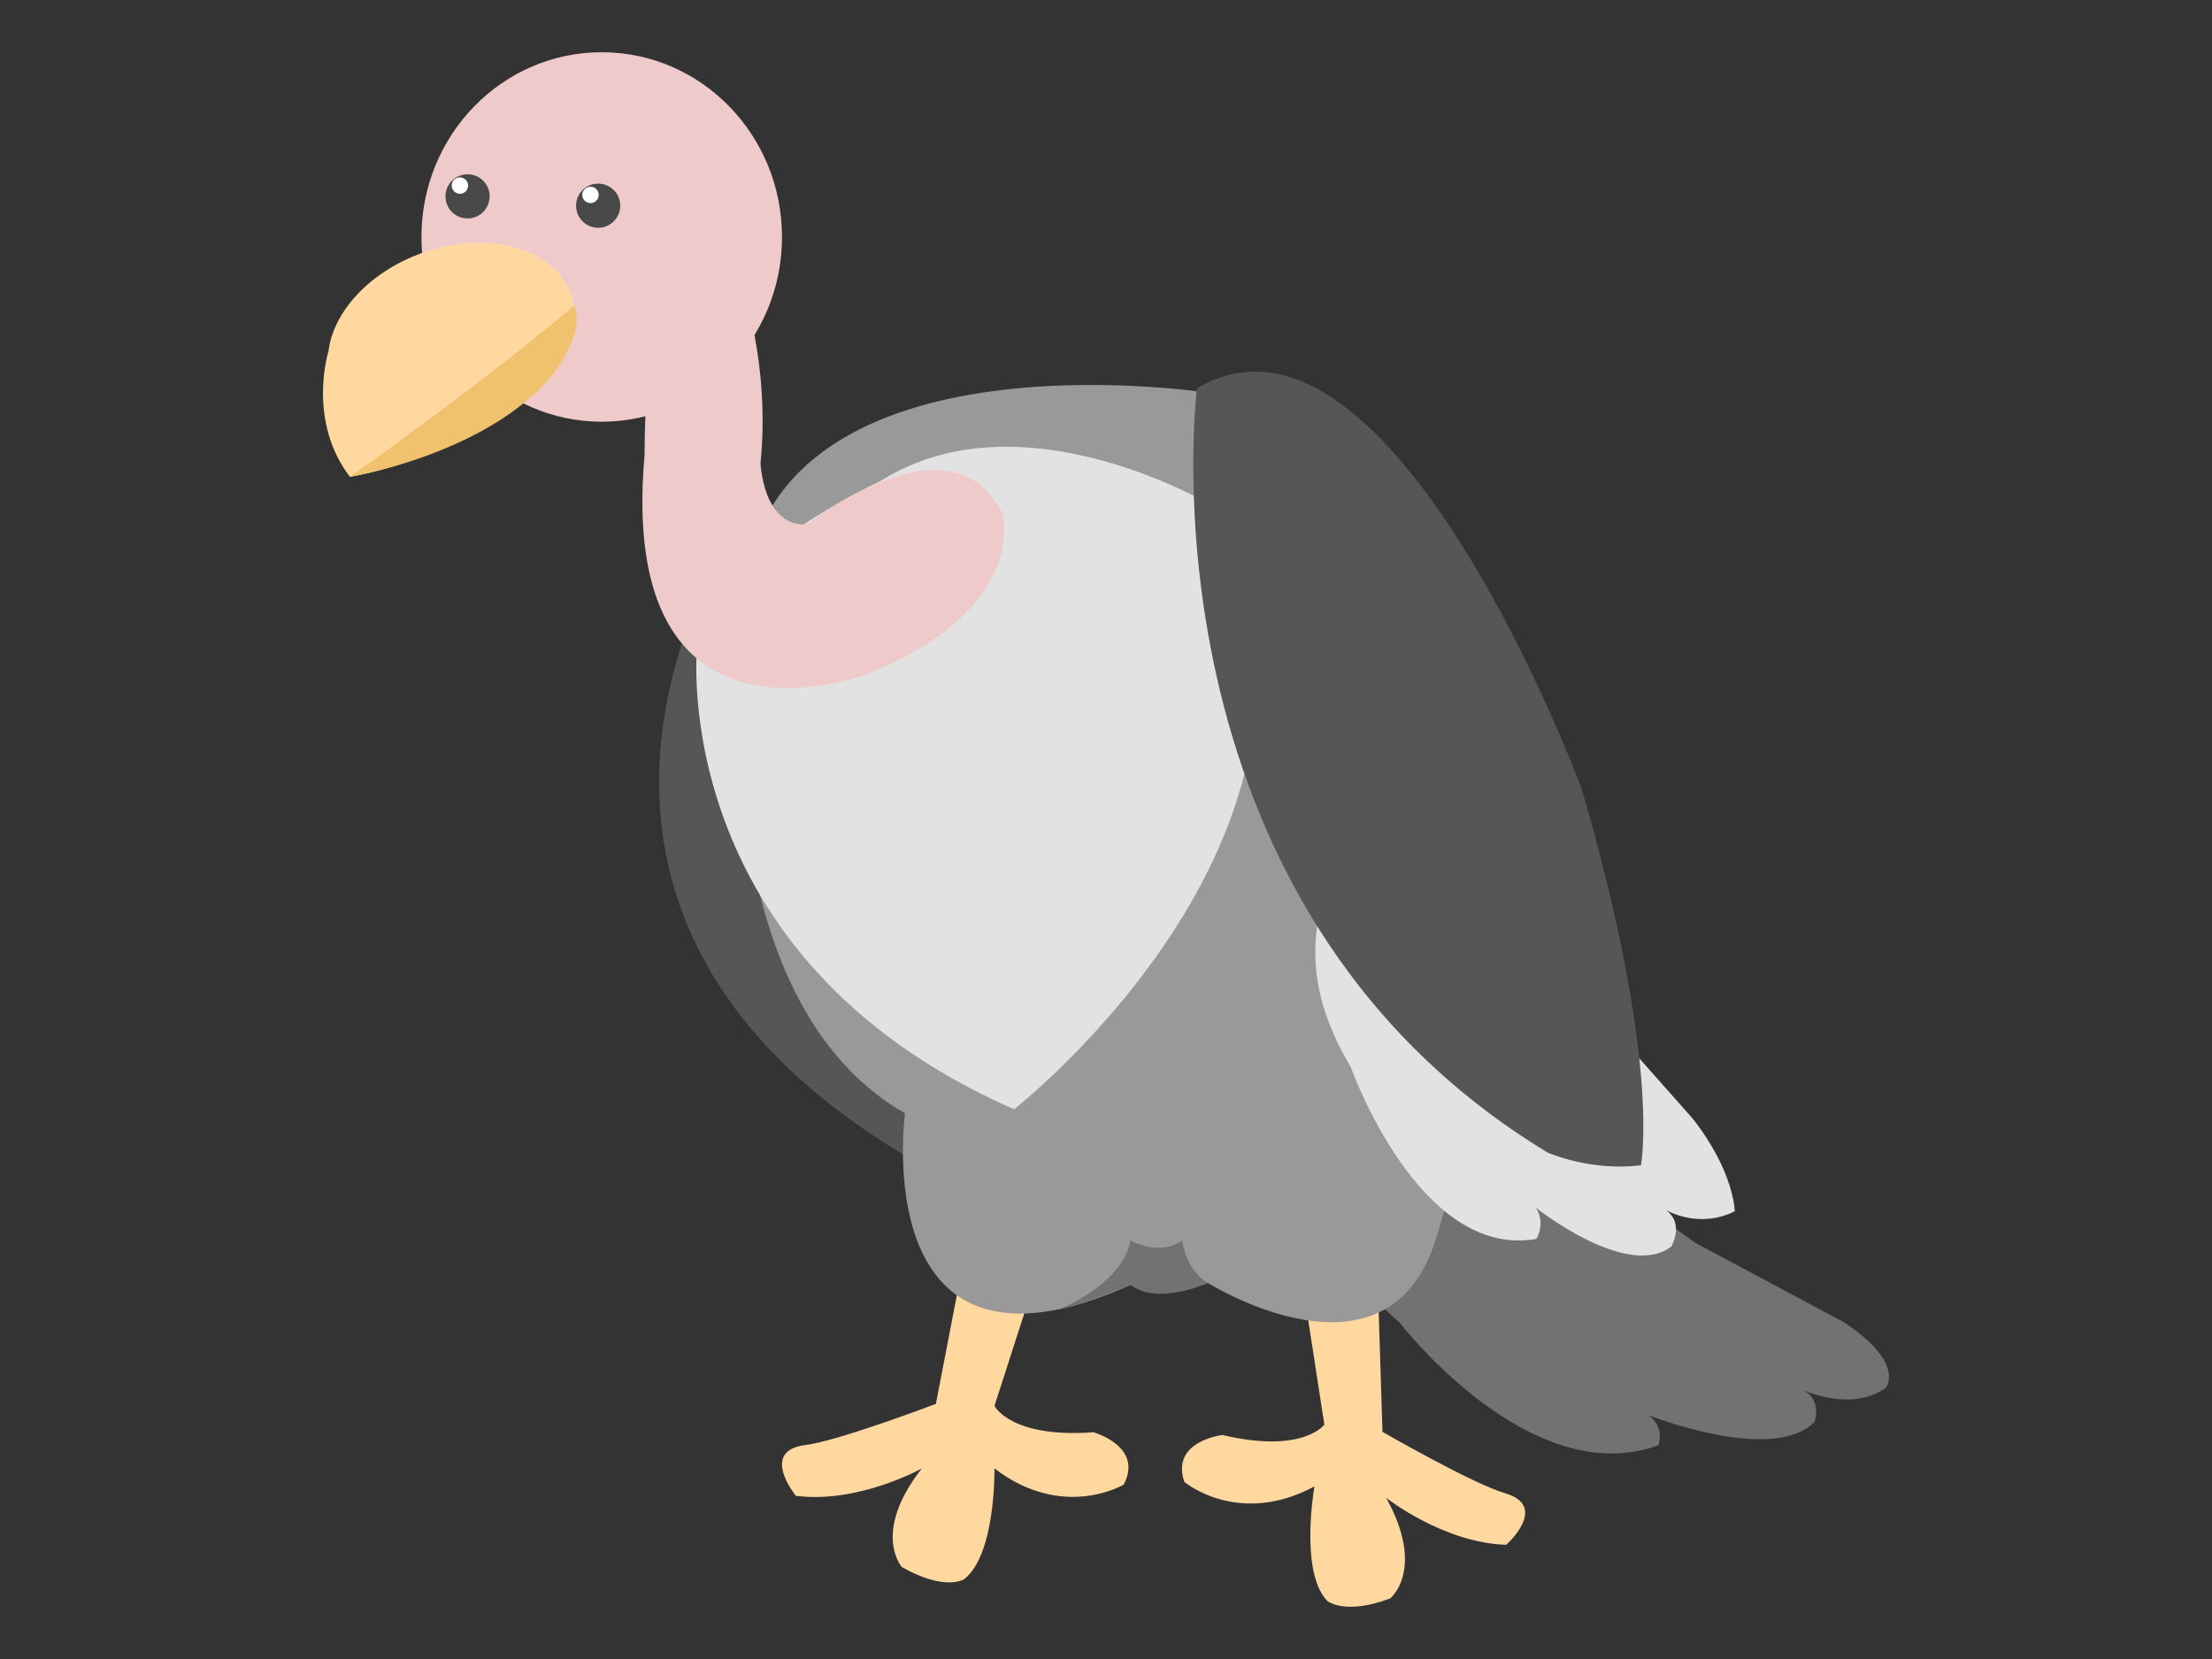<?xml version="1.0" encoding="utf-8"?>
<!-- Generator: Adobe Illustrator 16.0.3, SVG Export Plug-In . SVG Version: 6.00 Build 0)  -->
<!DOCTYPE svg PUBLIC "-//W3C//DTD SVG 1.1//EN" "http://www.w3.org/Graphics/SVG/1.1/DTD/svg11.dtd">
<svg version="1.1" id="vulture" xmlns="http://www.w3.org/2000/svg" xmlns:xlink="http://www.w3.org/1999/xlink" x="0px" y="0px"
	 width="800px" height="600px" viewBox="0 0 800 600" enable-background="new 0 0 800 600" xml:space="preserve">
<rect x="0" y="0" width="800" height="600" fill="#333333" stroke="none"/>
<g>
	<path fill="#565656" d="M267.001,189.418c0,0-98.757,141.664,70.598,234.402C337.599,423.82,302.342,206.214,267.001,189.418z"/>
	<path fill="#727272" d="M506.16,478.305c0,0,47.095,61.357,93.604,44.395c0,0,2.491-6.168-3.322-10.795
		c0,0,44.85,17.734,59.799,2.314c0,0,3.323-9.045-5.813-12.234c0,0,18.271,9.359,31.561,0c0,0,7.478-8.703-14.949-23.68
		l-53.987-28.857c0,0-86.877-61.684-99.085-84.045C513.968,365.402,439.134,420.803,506.16,478.305z"/>
	<path fill="#FFD89F" d="M291.265,522.621c-16.727,2.088-3.44,18.355-3.44,18.355c22.637,2.922,45.55-9.887,45.55-9.887
		c-18.256,23.367-7.186,35.664-7.186,35.664c15.334,8.762,22.345,4.498,22.345,4.498c11.684-8.762,11.129-40.162,11.129-40.162
		c24.828,18.986,46.734,5.842,46.734,5.842c7.303-13.875-10.954-18.928-10.954-18.928c-29.938,2.191-35.781-9.551-35.781-9.551
		l14.604-45.273c5.533-17.154-24.097-16.066-24.097-16.066l-11.684,60.609C338.486,507.723,303.293,521.121,291.265,522.621z"/>
	<path fill="#FFD89F" d="M544.268,540.025c16.186,4.707,0.495,18.668,0.495,18.668c-22.814-0.693-43.414-16.965-43.414-16.965
		c14.332,25.961,1.455,36.354,1.455,36.354c-16.525,6.227-22.774,0.908-22.774,0.908c-10.15-10.5-4.64-41.416-4.64-41.416
		c-27.518,14.82-47.068-1.621-47.068-1.621c-5.018-14.855,13.808-16.959,13.808-16.959c29.215,6.896,36.841-3.773,36.841-3.773
		l-7.263-47.012c-2.753-17.813,26.333-12.055,26.333-12.055l1.955,61.695C499.995,517.85,532.627,536.643,544.268,540.025z"/>
	<path fill="#999999" d="M327.318,402.645c0,0-14.312,105.15,81.566,62.068c0,0,11.902,2.92,27.968-0.73
		c0,0,64.991,40.893,82.516-16.064c0,0,61.338-177.444-83.246-305.963c0,0-160.649-24.827-167.221,75.213
		C268.901,217.167,250.645,358.832,327.318,402.645z"/>
	<path fill="#727272" d="M408.885,448.664c0,0,10.665,5.859,18.586,0c0,0,1.624,11.096,9.382,15.318c0,0-17.919,8.352-27.968,0.73
		c0,0-18.562,7.617-25.902,8.797C382.983,473.51,405.699,464.891,408.885,448.664z"/>
	<path fill="#E2E2E2" d="M318.658,173.851c0,0-62.171,28.712-66.552,60.111c0,0-11.684,111.725,114.644,167.221
		c0,0,132.902-103.69,71.563-218.336C438.313,182.847,369.774,141.721,318.658,173.851z"/>
	<path fill="#E2E2E2" d="M488.496,385.848c0,0,24.648,69.777,67.171,62.213c0,0,3.509-5.592-0.224-11.297
		c0,0,33.014,26.32,49.019,14.059c0,0,4.872-8.262-1.951-13.203c0,0,11.692,7.063,24.9,0.453c0,0-0.175-14.367-15.252-33.555
		l-28.502-32.152c0,0-57.354-71.848-62.232-96.3C521.425,276.065,446.422,315.947,488.496,385.848z"/>
	<path fill="#565656" d="M432.881,140.463c0,0-23.333,185.451,126.925,276.423c0,0,15.647,6.869,33.671,4.543
		c0,0,7.457-37.139-21.408-136.015C572.068,285.415,503.119,98.872,432.881,140.463z"/>
	<path fill="#EFCACA" d="M362.631,185.938c0,0,9.609,35.02-50.287,58.284c0,0-89.339,33.564-79.221-79.712
		c0,0-0.267-43.741,7.186-59.397c0,0,7.788-17.029,28.061-1.639c0,0,10.246,28.438,6.688,63.969c0,0,0.791,23.006,16.713,22.269
		C291.771,189.711,344.125,147.968,362.631,185.938z"/>
	<ellipse fill="#EFCACA" cx="217.621" cy="85.706" rx="65.198" ry="66.813"/>
	<path fill="#FFD89F" d="M201.961,132.692c12.328-18.292,5.001-37.696-16.364-43.339c-21.365-5.644-48.68,4.611-61.008,22.901
		c-3.387,5.028-5.284,10.139-5.819,15.025l-0.045-0.012c0,0-7.71,24.913,7.836,45.189c0,0,31.503-5.207,55.713-22.681
		C190.259,145.565,197.22,139.726,201.961,132.692z"/>
	<path fill="#F0C26D" d="M126.562,172.457c0,0,48.508-7.906,72.582-36.03c0,0,13.012-15.818,8.524-25.919
		C207.668,110.507,181.728,133.124,126.562,172.457z"/>
	<circle fill="#494949" cx="169.101" cy="71.018" r="7.99"/>
	<circle fill="#494949" cx="216.332" cy="74.392" r="7.99"/>
	<circle fill="#FFFFFF" cx="166.326" cy="67.118" r="2.966"/>
	<circle fill="#FFFFFF" cx="213.556" cy="70.491" r="2.966"/>
</g>
</svg>

